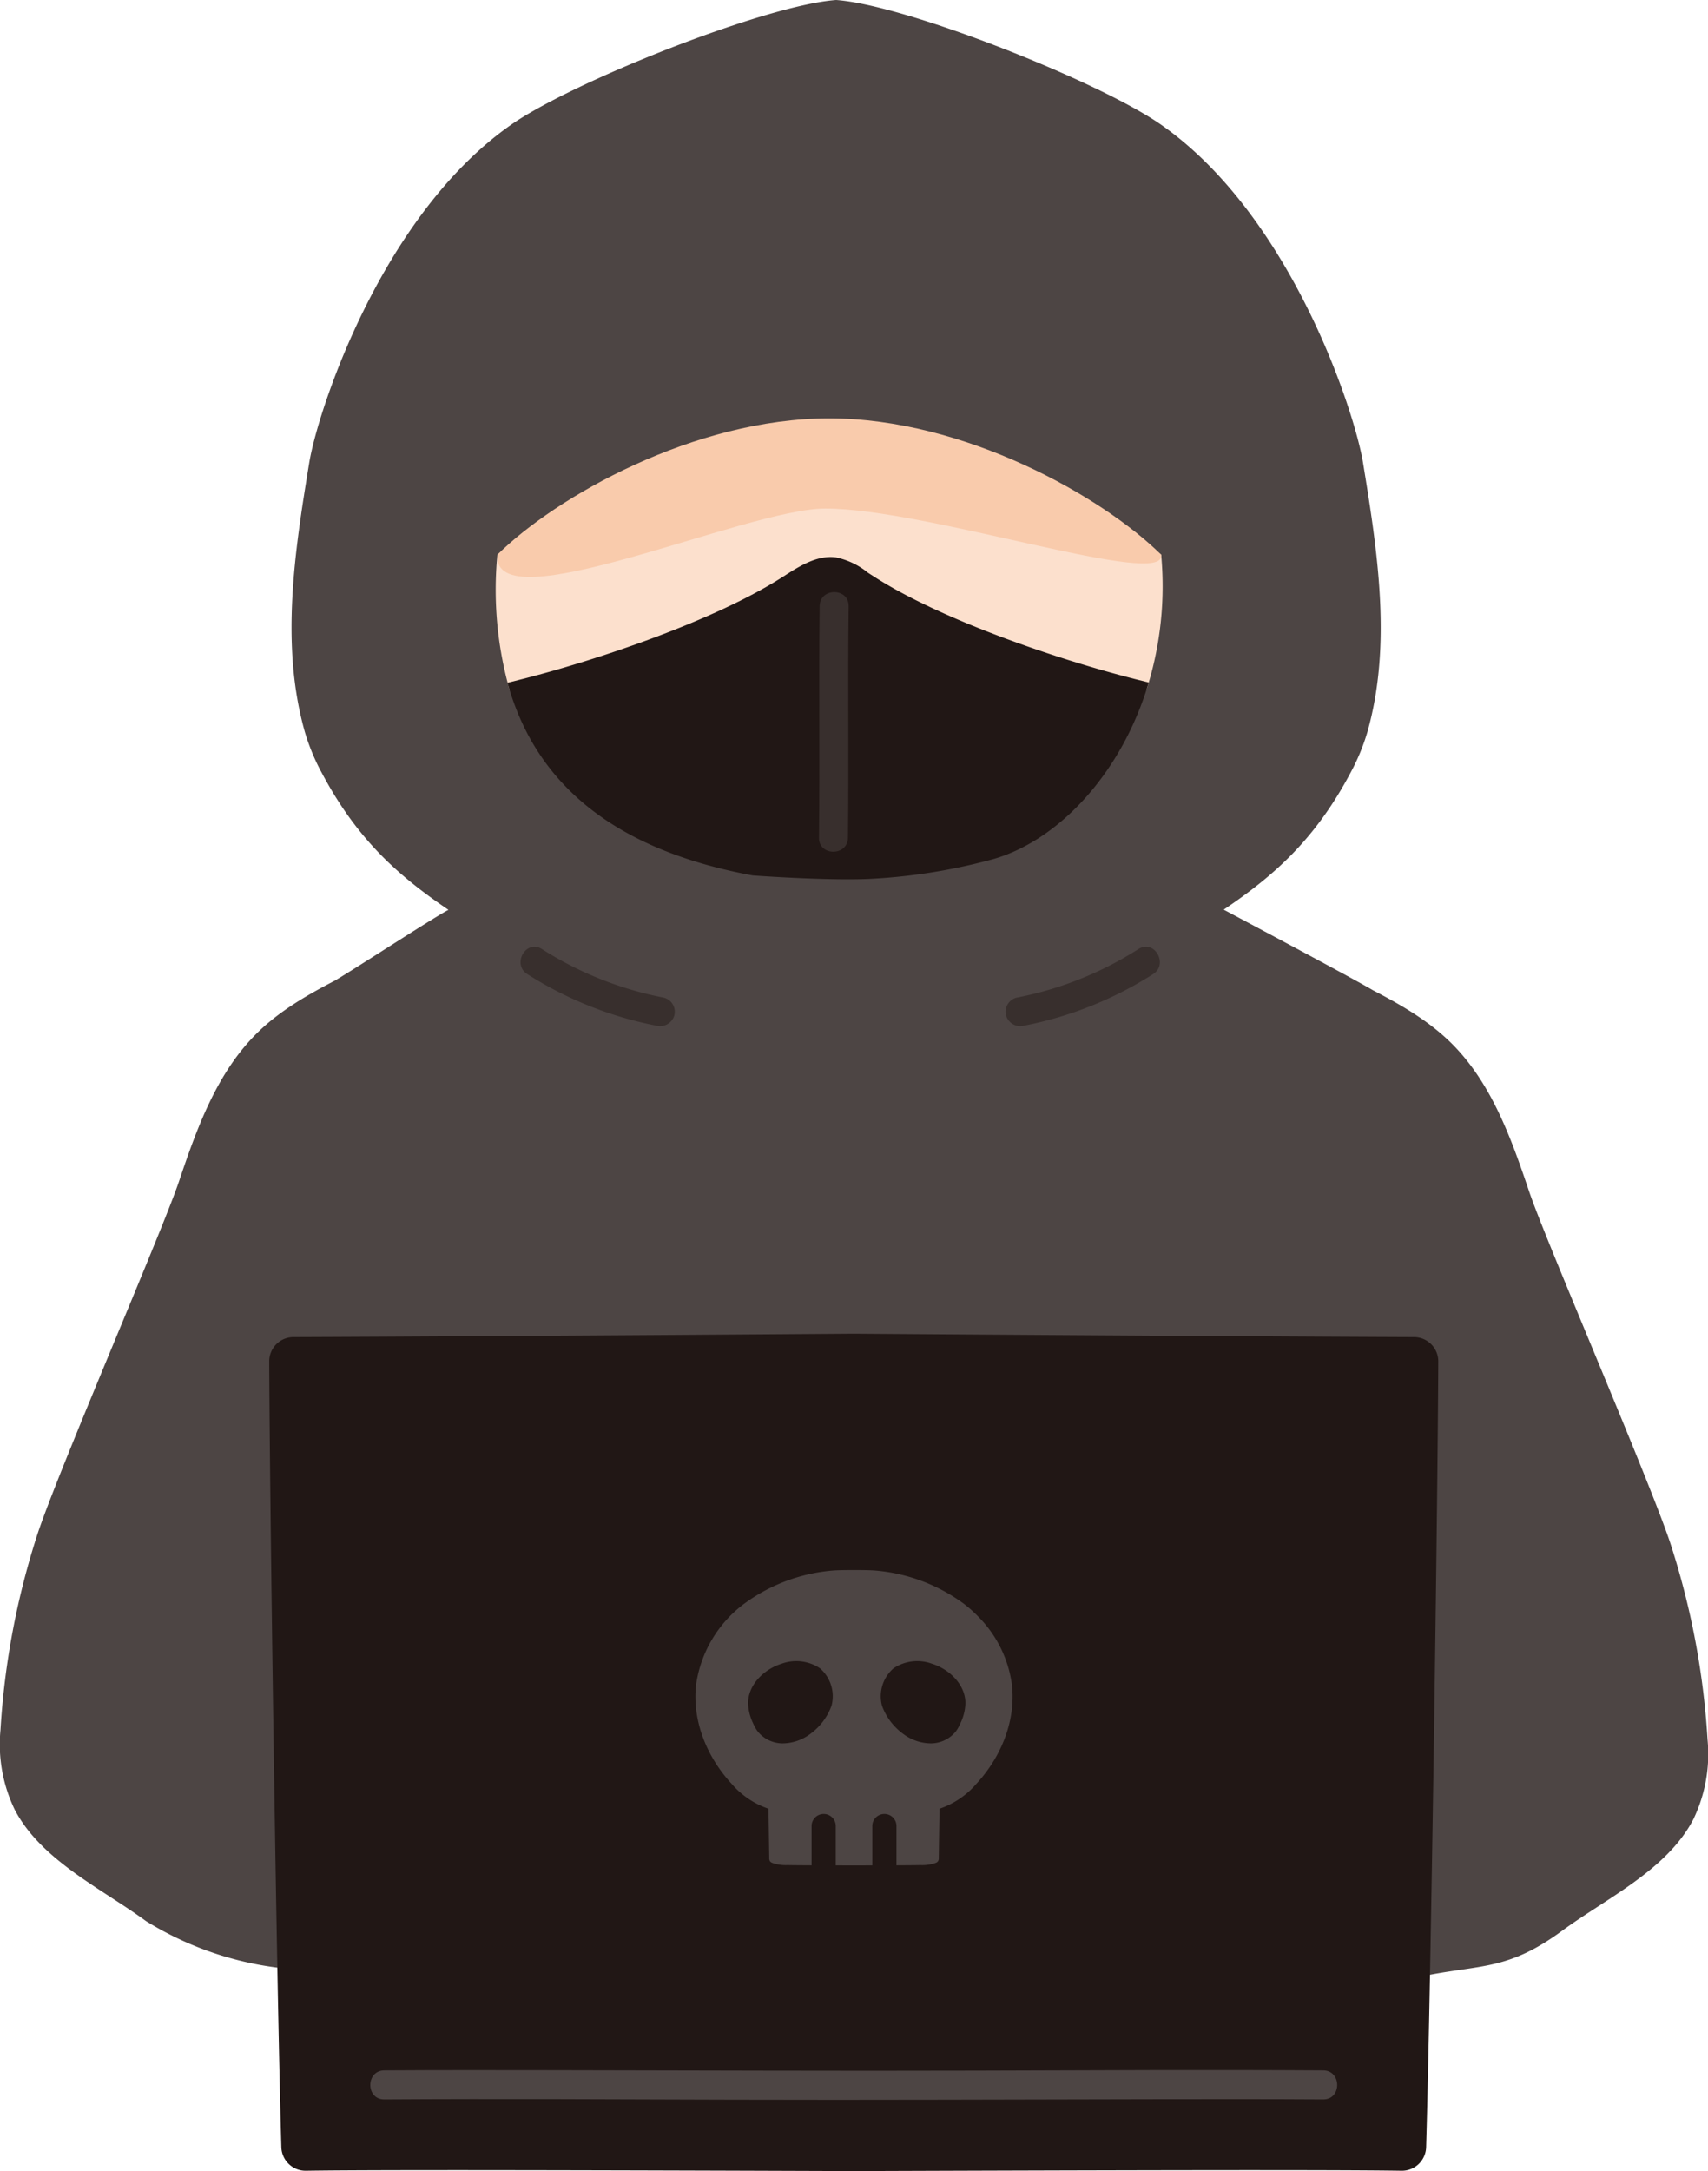 <svg xmlns="http://www.w3.org/2000/svg" width="282.661" height="359.103" viewBox="0 0 282.661 359.103"><defs><style>.a{fill:#4d4544;}.b{fill:#fce0cd;}.c{fill:#211715;}.d{fill:#382f2d;}.e{fill:#f9cbac;}</style></defs><path class="a" d="M236.658,326.63c8.871-1.667,13.211-.933,21.868-7.279,7.336-5.378,17.331-10.038,21.7-18.415a24.825,24.825,0,0,0,2.36-13.177,129.915,129.915,0,0,0-6.221-32.687c-3.763-11.155-20.577-49.878-23.321-58.041-2.987-8.885-6.3-18.07-13-24.626-3.694-3.613-8.212-6.214-12.815-8.607-3.621-2.137-23.116-12.48-24.713-13.338,8.29-5.6,15.053-11.526,20.925-22.532a34.724,34.724,0,0,0,2.861-6.889c4.07-14.408,1.679-29.753-.737-44.529-1.355-8.281-11.8-40.761-33.4-55.872C181.954,13.493,150.012.836,138.378,0c-11.642.833-43.589,13.492-53.8,20.638C62.982,35.749,52.535,68.229,51.18,76.51c-2.416,14.776-4.807,30.121-.737,44.529a34.78,34.78,0,0,0,2.86,6.889c5.878,11.016,12.649,16.945,20.916,22.567-2.085,1.022-15.179,9.565-18.784,11.692-4.6,2.393-9.121,4.994-12.815,8.608-6.7,6.555-10.011,15.74-13,24.625-2.744,8.163-19.558,46.886-23.321,58.041A129.967,129.967,0,0,0,.079,286.148a24.825,24.825,0,0,0,2.36,13.177c4.365,8.378,14.36,13.037,21.7,18.416a54.172,54.172,0,0,0,21.8,7.717"/><path class="b" d="M84.306,114.025a60.827,60.827,0,0,1-1.994-22.276c10.93-7.857,32.56-18.228,54.926-18.228s44.3,9.778,54.926,18.228a56.2,56.2,0,0,1-2.394,22.244C180.5,113.993,87.075,114.025,84.306,114.025Z"/><path class="c" d="M141.289,220.6c-39.487.285-78.782.515-92.735.562a4.01,4.01,0,0,0-4,4.029c.081,22.669,1.174,101.122,2.007,129.958a4.018,4.018,0,0,0,4.086,3.9c12.609-.195,51.663-.075,90.641.058,38.977-.133,78.031-.253,90.641-.058a4.016,4.016,0,0,0,4.085-3.9c.833-28.836,1.927-107.289,2.008-129.958a4.011,4.011,0,0,0-4-4.029C220.071,221.111,180.775,220.881,141.289,220.6Z"/><path class="a" d="M63.6,347.254c19.134-.119,38.27-.017,57.4.042,23.359.072,46.716-.038,70.075-.072,9.3-.014,18.6-.028,27.9.03,3.09.019,3.093-4.781,0-4.8-19.134-.119-38.27-.017-57.4.042-23.358.072-46.716-.038-70.074-.072-9.3-.014-18.6-.028-27.9.03-3.087.019-3.094,4.819,0,4.8Z"/><path class="d" d="M87.261,161.12a61.672,61.672,0,0,0,21.376,8.532,2.463,2.463,0,0,0,2.952-1.676,2.421,2.421,0,0,0-1.676-2.952,57.982,57.982,0,0,1-20.229-8.049c-2.612-1.666-5.023,2.487-2.423,4.145Z"/><path class="d" d="M188.409,156.975a57.982,57.982,0,0,1-20.229,8.049,2.423,2.423,0,0,0-1.677,2.952,2.451,2.451,0,0,0,2.953,1.676,61.668,61.668,0,0,0,21.375-8.532c2.6-1.656.193-5.812-2.422-4.145Z"/><path class="a" d="M161.929,267.428a22,22,0,0,0-2.418-2.16,28.786,28.786,0,0,0-14.67-5.492c-1.112-.112-5.908-.112-7.02,0a28.783,28.783,0,0,0-14.67,5.492,20.281,20.281,0,0,0-7.936,13.263c-.74,5.98,1.75,12.086,5.848,16.5a13.945,13.945,0,0,0,6.114,4.14q.066,4.049.126,8.12a1,1,0,0,0,.121.567.879.879,0,0,0,.4.28,6.761,6.761,0,0,0,2.495.362c3.671.067,18.353.067,22.024,0a6.756,6.756,0,0,0,2.494-.362.868.868,0,0,0,.4-.28,1,1,0,0,0,.122-.567q.061-4.065.126-8.12a13.945,13.945,0,0,0,6.114-4.14c4.1-4.418,6.587-10.524,5.847-16.5A19.666,19.666,0,0,0,161.929,267.428Z"/><path class="c" d="M123.9,280.7c.5-2.592,2.853-4.7,5.434-5.509a7.064,7.064,0,0,1,6.364.751,6.118,6.118,0,0,1,1.911,6.195,9.972,9.972,0,0,1-3.578,4.707,7.686,7.686,0,0,1-4.51,1.516,5.312,5.312,0,0,1-4.191-2.056,7.071,7.071,0,0,1-.713-1.3,8.214,8.214,0,0,1-.815-3.264A5.432,5.432,0,0,1,123.9,280.7Z"/><path class="c" d="M159.673,280.7c-.5-2.592-2.853-4.7-5.433-5.509a7.064,7.064,0,0,0-6.364.751,6.116,6.116,0,0,0-1.912,6.195,9.974,9.974,0,0,0,3.579,4.707,7.684,7.684,0,0,0,4.51,1.516,5.31,5.31,0,0,0,4.19-2.056,7.076,7.076,0,0,0,.714-1.3,8.231,8.231,0,0,0,.815-3.264A5.353,5.353,0,0,0,159.673,280.7Z"/><path class="c" d="M146.358,302.034v7.191"/><path class="c" d="M144.358,302.034v7.191a2,2,0,0,0,4,0v-7.191a2,2,0,0,0-4,0Z"/><path class="c" d="M136.311,302.034v7.191"/><path class="c" d="M134.311,302.034v7.191a2,2,0,0,0,4,0v-7.191a2,2,0,0,0-4,0Z"/><path class="e" d="M82.312,91.749c9.666-9.575,32.56-22.55,54.926-22.55s45.26,12.975,54.926,22.55c.909,5.778-38.673-7.635-55.589-7.635C123.464,84.114,81.446,103.261,82.312,91.749Z"/><path class="c" d="M90.087,125.879a38.441,38.441,0,0,1-3.693-6.345,42.686,42.686,0,0,1-2.4-6.6l1.991-.5C98.9,109.187,118.365,102.6,129.571,95.4c2.68-1.72,5.62-3.627,8.777-3.206a12.38,12.38,0,0,1,5.286,2.534l1.046.672c11.206,7.194,30.673,13.785,43.588,17.028l1.839.462c-4.613,15.509-15.525,26.656-26.451,29.4a95.426,95.426,0,0,1-19.971,3.09c-7.118.3-19.129-.581-19.129-.581C111.509,142.379,98.242,137.219,90.087,125.879Z"/><path class="d" d="M135.645,100.257c-.156,12.767.042,25.535-.114,38.3-.037,3.09,4.763,3.092,4.8,0,.156-12.766-.042-25.534.114-38.3.037-3.09-4.763-3.092-4.8,0Z"/></svg>
